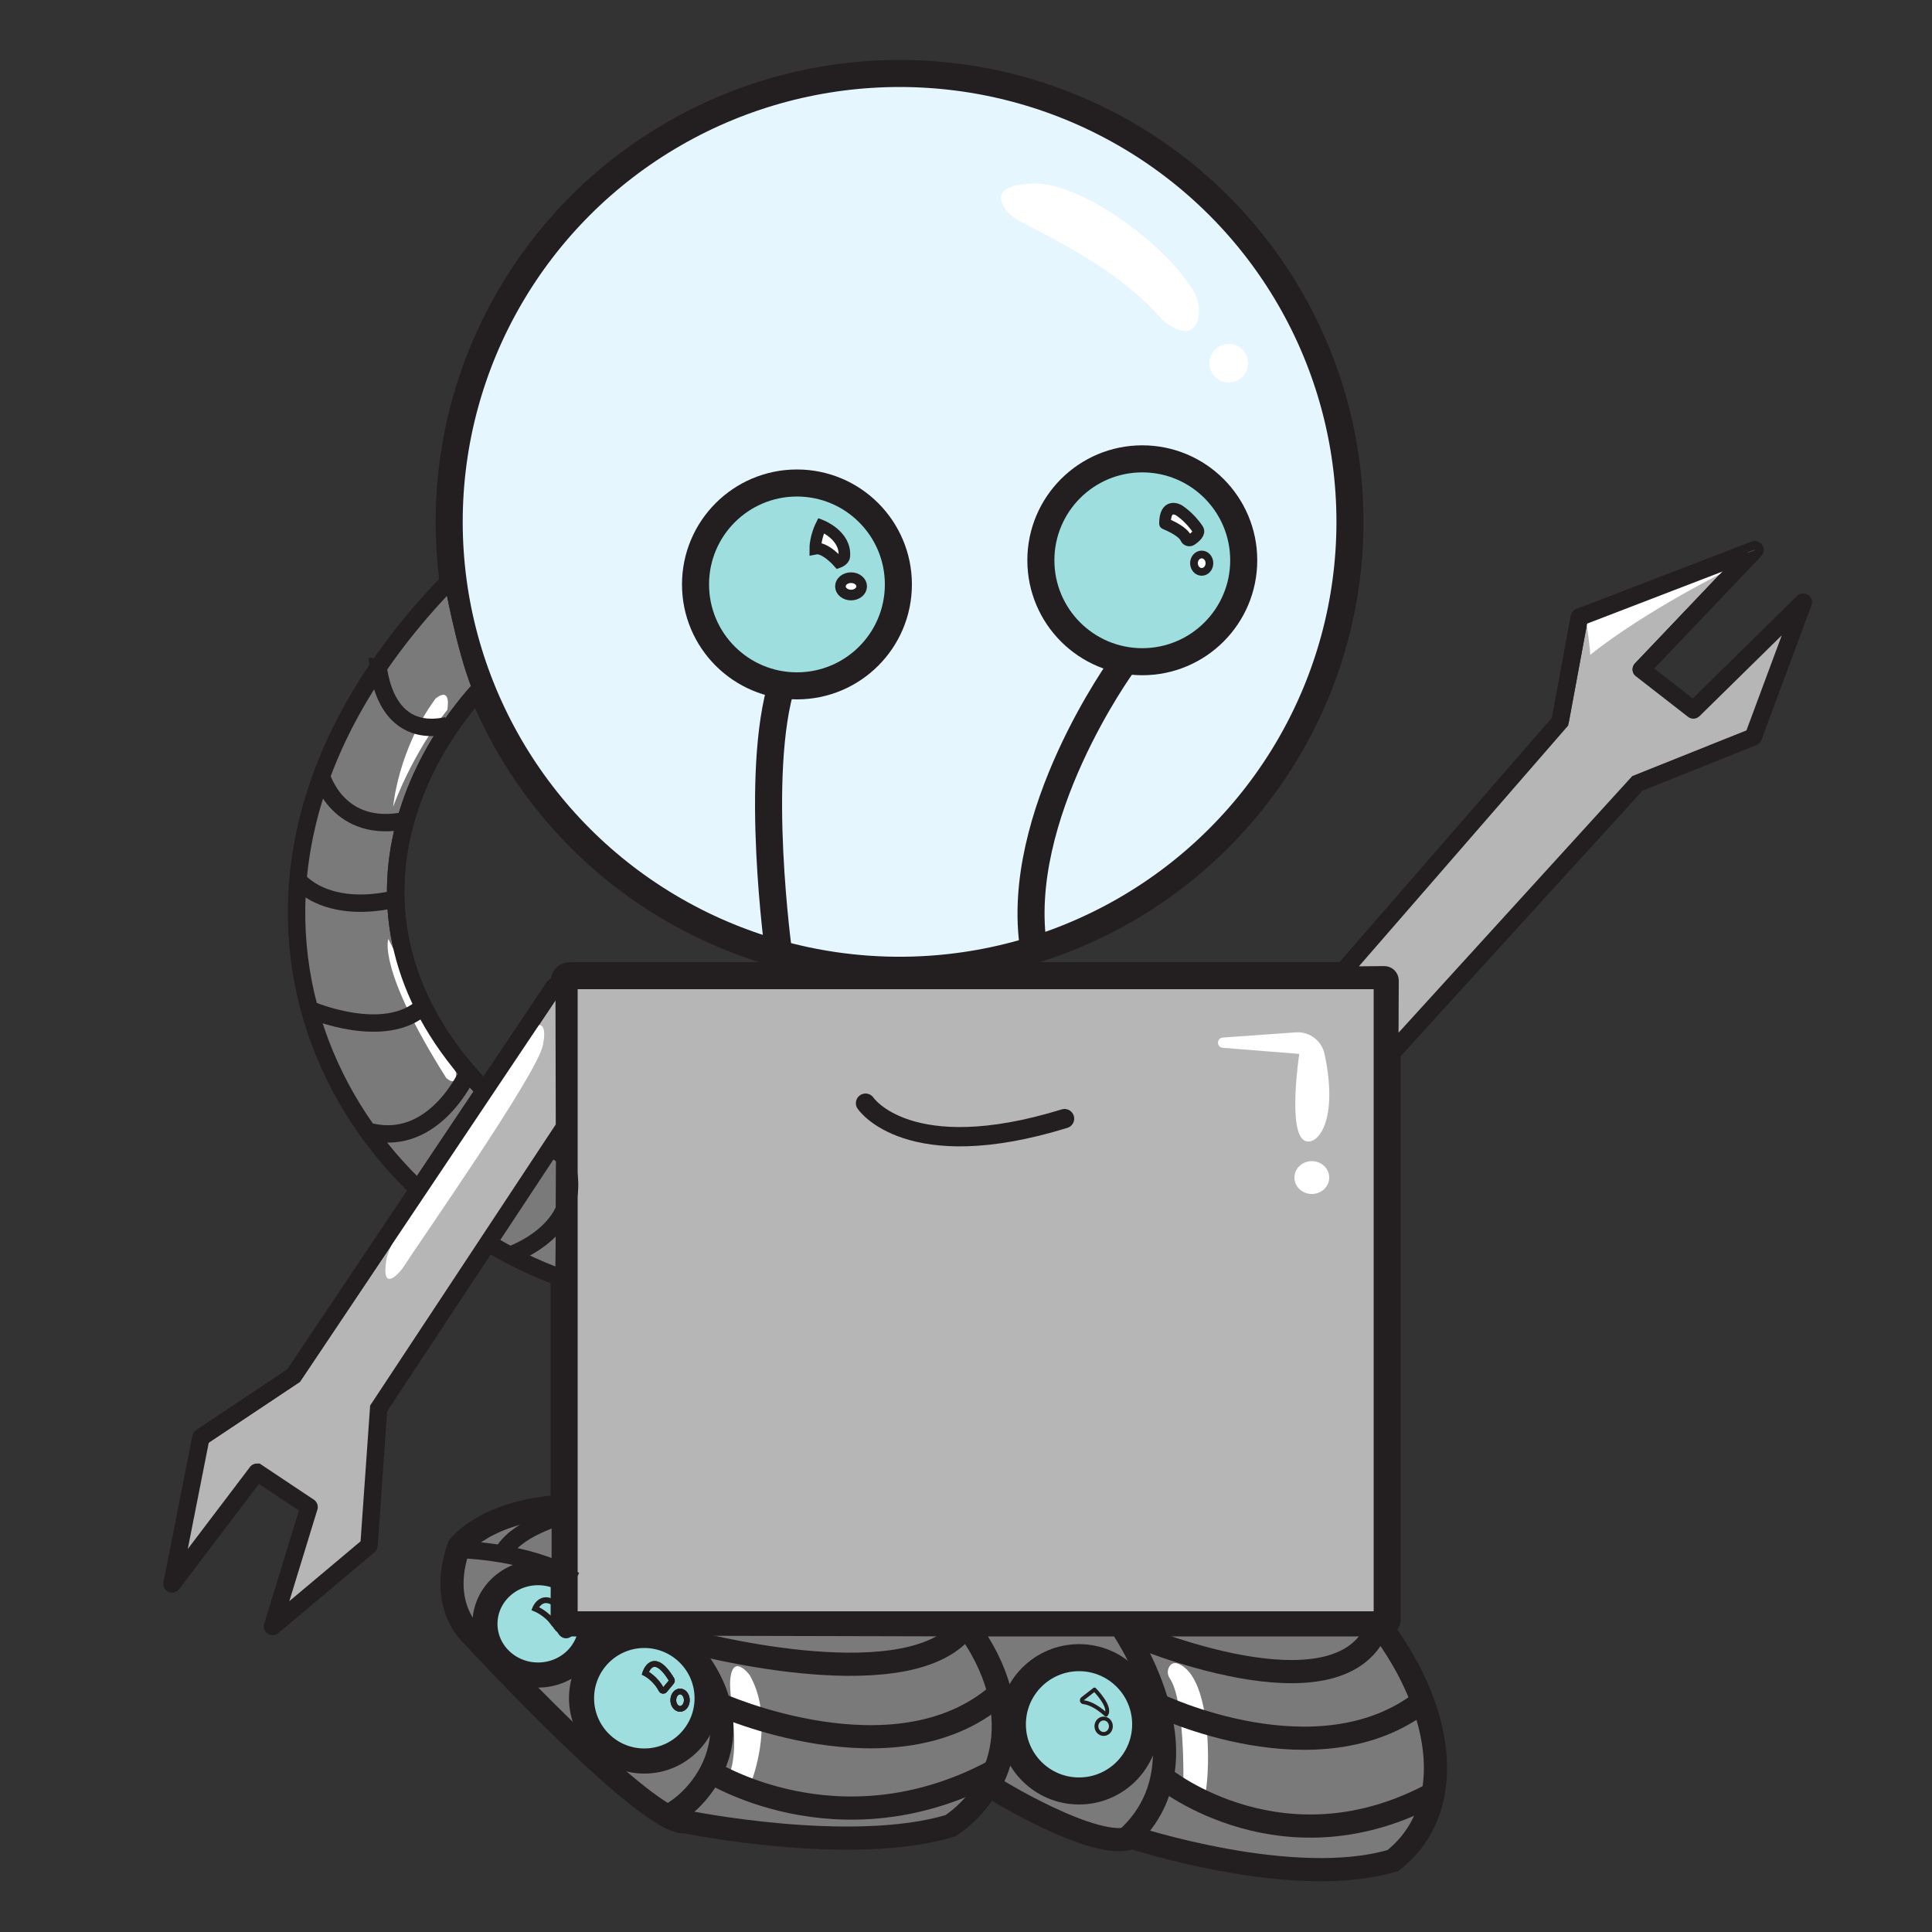 <?xml version="1.0" encoding="utf-8"?>
<!-- Generator: Adobe Illustrator 24.1.0, SVG Export Plug-In . SVG Version: 6.00 Build 0)  -->
<svg version="1.1" xmlns="http://www.w3.org/2000/svg" xmlns:xlink="http://www.w3.org/1999/xlink" x="0px" y="0px"
	 viewBox="0 0 1000 1000" style="enable-background:new 0 0 1000 1000;" xml:space="preserve">
<rect x="0" y="0" width="1000" height="1000" fill="#333333" stroke="none"/>
<style type="text/css">
	.st0{fill:#E6F6FF;stroke:#231F20;stroke-width:14;stroke-miterlimit:10;}
	.st1{fill:none;stroke:#231F20;stroke-width:14;stroke-miterlimit:10;}
	.st2{fill:#9EDEDE;stroke:#231F20;stroke-width:14;stroke-miterlimit:10;}
	.st3{fill:#B6B6B6;stroke:#231F20;stroke-width:14;stroke-miterlimit:10;}
	.st4{fill:#B6B6B6;stroke:#231F20;stroke-width:9;stroke-miterlimit:10;}
	.st5{fill:#FFFFFF;}
	.st6{fill:#7A7A7A;stroke:#231F20;stroke-width:9;stroke-miterlimit:10;}
	.st7{fill:none;stroke:#231F20;stroke-width:9;stroke-miterlimit:10;}
	.st8{fill:#7A7A7A;stroke:#231F20;stroke-width:12;stroke-miterlimit:10;}
	.st9{fill:none;stroke:#231F20;stroke-width:12;stroke-miterlimit:10;}
	.st10{fill:#7A7A7A;stroke:#231F20;stroke-width:12;stroke-linecap:square;stroke-miterlimit:10;}
	.st11{fill:#9EDEDE;stroke:#231F20;stroke-width:13;stroke-miterlimit:10;}
	.st12{fill:none;stroke:#D1D3D4;stroke-width:20;stroke-linecap:round;stroke-linejoin:round;stroke-miterlimit:10;}
	.st13{fill:none;stroke:#231F20;stroke-width:10;stroke-linecap:round;stroke-miterlimit:10;}
	.st14{fill:none;stroke:#231F20;stroke-width:2;stroke-linecap:round;stroke-linejoin:round;stroke-miterlimit:10;}
	.st15{fill:none;stroke:#231F20;stroke-width:2;stroke-miterlimit:10;}
	.st16{fill:none;stroke:#231F20;stroke-width:3;stroke-miterlimit:10;}
	.st17{fill:#FFFFFF;stroke:#231F20;stroke-width:4;stroke-miterlimit:10;}
	.st18{fill:#FFFFFF;stroke:#231F20;stroke-width:6;stroke-linejoin:round;stroke-miterlimit:10;}
	.st19{fill:#FFFFFF;stroke:#231F20;stroke-width:6;stroke-miterlimit:10;}
	.st20{fill:#FFFFFF;stroke:#231F20;stroke-width:5.5;stroke-miterlimit:10;}
</style>
<g id="Layer_2">
	<ellipse class="st0" cx="465.62" cy="270.12" rx="233.12" ry="232.09"/>
	<path class="st1" d="M403.11,493.92c0,0-13.11-93.92,1.89-140.92"/>
	<path class="st1" d="M581,344c0,0-56.89,78.28-45.94,147.14"/>
	<circle class="st2" cx="591.25" cy="290" r="52.5"/>
	<circle class="st2" cx="412.5" cy="302.5" r="52.5"/>
	<path class="st3" d="M715,841H295c-1.66,0-3-1.34-3-3V508c0-1.66,1.34-3,3-3h420c1.66,0,3,1.34,3,3v330
		C718,839.66,716.66,841,715,841z"/>
	<path class="st4" d="M693.4,504.77L807.5,373.5l10-53.99c0-0.01,0.01-0.02,0.02-0.02l90.78-34.92c0.05-0.02,0.09,0.04,0.05,0.08
		l-58.83,61.82c-0.01,0.01-0.01,0.03,0,0.04l26.96,20.97c0.01,0.01,0.02,0.01,0.03,0l56.82-55.83c0.04-0.04,0.1,0,0.08,0.05
		l-25.92,69.78c0,0.01-0.01,0.01-0.01,0.01l-59.99,24L719.34,546.19l0.15-38.64c0.01-1.67-1.36-3.03-3.03-3.01L693.4,504.77z"/>
	<path class="st5" d="M821,321c0,0,2.5,17.5,2,18c29.5-23.5,72.5-44.5,72.5-44.5l1.56-4.19L821,321z"/>
	<path class="st6" d="M292,662c-125-44-208-210-57.84-363c0,0,6.33,36.28,14.8,57C197,413,169,515,292.36,598.72L292,662z"/>
	<path class="st5" d="M203.5,417.5c0,0,2.5-29.5,22-56c8.5-6.5,6,6,6,6S215,387,203.5,417.5z"/>
	<path class="st7" d="M195.34,340.53c0,0,0.52,42.65,36.09,35.06"/>
	<path class="st7" d="M166.34,401.53c0,0,8.52,30.65,44.09,23.06"/>
	<path class="st7" d="M154.34,455.53c0,0,13.52,17.65,49.09,10.06"/>
	<path class="st5" d="M201,486c0,0-6,15,30,72c6,5,5-3,5-3L201,486z"/>
	<path class="st7" d="M160.34,522.53c0,0,39.16,16.97,59.09-1.94"/>
	<path class="st7" d="M241.74,556.04c0,0-16.75,37.35-49.49,29.9"/>
	<path class="st7" d="M263.39,649.87c0,0,42.61-13.87,28.61-50.87"/>
	<path class="st8" d="M714,841c35,46,39.5,96.5,7,122c-51.5,15.5-135-12-135-12c-18,8-73.81-26.32-74-27c0,0,24-35-12-83H714z"/>
	<path class="st9" d="M584,951c45-42-5.08-111.4-5.08-111.4"/>
	<circle class="st2" cx="558.5" cy="892.5" r="34.5"/>
	<path class="st9" d="M586.2,845.82c0,0,106.3,45.68,126.55-3.12"/>
	<path class="st5" d="M605.45,868.69c-1.26-1.83-1.35-4.31-0.14-6.17c1.19-1.83,3.44-2.83,7.69,0.48c13.5,10.5,13.5,50.5,11,65
		l-11.5-5.5C612.5,922.5,613.39,880.24,605.45,868.69z"/>
	<path class="st7" d="M234.16,299c0,0,6.33,36.28,14.8,57C197,413,169,515,292.36,598.72L292,662"/>
	<path class="st9" d="M599.5,882.5c0,0,83,40,137-2"/>
	<path class="st4" d="M286.53,511.17L152,712l-47.99,31.99C104,744,104,744,104,744.01l-14.96,75.78c-0.01,0.05,0.06,0.08,0.09,0.04
		l43.85-57.81c0.01-0.01,0.02-0.01,0.03-0.01l26.96,17.98c0.01,0.01,0.01,0.02,0.01,0.03l-18.94,61.82
		c-0.01,0.05,0.04,0.08,0.08,0.05l49.86-41.88c0.01,0,0.01-0.01,0.01-0.02l5-70.99l96.18-145.66l-0.16-70.51
		C292.02,509.87,288.18,508.71,286.53,511.17z"/>
	<path class="st9" d="M602.5,920.5c0,0,62.5,50.5,141,7"/>
	<path class="st10" d="M500,841c32.5,44.5,20,85-8,104c-51.5,15.5-137-2-137-2c-19.5,2.5-110.5-96.5-110.5-96.5s-18-15-7-46
		c0,0,14.05-18.68,54.02-20.84l-0.02,57.85c0,1.65,1.34,3,2.99,3L500,841z"/>
	<circle class="st11" cx="333.5" cy="879" r="32.5"/>
	<path class="st11" d="M306,840.5c0.36,0-7.15,0-11.5,0c-1.66,0-3-1.34-3-3c0-6.24,0.02-20.07,0.11-20.3
		c-3.9-2.04-8.36-3.2-13.11-3.2c-15.19,0-27.5,11.86-27.5,26.5s12.31,26.5,27.5,26.5S306,855.14,306,840.5z"/>
	<path class="st7" d="M237,802c0,0,31.06,0.46,54.03,11.73"/>
	<path class="st7" d="M291.5,784.5c0,0-26.01,6.69-32.01,20.85"/>
	<path class="st9" d="M345.22,940.24C365,931,398,889,345,842"/>
	<path class="st5" d="M273.15,533.41c0,0,11.38-10.09,7.85,7.59c-3,15-64,102-72.11,114.68c-0.94,1.47-2.08,2.79-3.35,3.98
		c-3.05,2.86-7.6,5.4-5.54-7.67C203,633,273.15,533.41,273.15,533.41"/>
	<path class="st9" d="M497,845c-32,34-140.28,4.65-140.28,4.65"/>
	<path class="st5" d="M388,867c0,0-8.5-11.52-10,2c-1,9,5,33,0,48l11,5C393,911,399,886,388,867z"/>
	<path class="st9" d="M372,882c0,0,91,41,144.28-4.58"/>
	<path class="st9" d="M366,916c0,0,67,44,148,1"/>
	<path class="st4" d="M908.35,284.66l-58.83,61.82c-0.01,0.01-0.01,0.03,0,0.04"/>
	<path class="st4" d="M817.51,319.49l90.78-34.92c0.05-0.02,0.09,0.04,0.05,0.08"/>
	<path class="st4" d="M807.5,373.5l10-53.99c0-0.01,0.01-0.02,0.02-0.02"/>
	<path class="st7" d="M292.02,512.83c-0.01-2.96-3.84-4.12-5.49-1.66L152,712l-47.99,31.99"/>
</g>
<g id="Layer_3">
	<path class="st12" d="M678,586"/>
	<path class="st13" d="M448,571c0,0,22,33,103,8"/>
	<path class="st5" d="M672.5,545.5c0,0-6.24,41.04,3,45c6.32,2.71,17.53-10.07,10.08-44.95c-1.48-6.92-7.83-11.71-14.89-11.2
		l-37.79,2.7c-3.26,0.23-3.29,5.02-0.03,5.28L672.5,545.5z"/>
	<ellipse class="st5" cx="679" cy="609.5" rx="9" ry="8.5"/>
	<path class="st14" d="M560.34,879.29l6.16-4.79c0,0,9,9,6,13c-5.29-4.76-9.18-6.16-11.67-6.43
		C559.94,880.98,559.63,879.84,560.34,879.29z"/>
	<ellipse class="st15" cx="571.25" cy="893.5" rx="3.75" ry="4"/>
	<path class="st16" d="M334,866c0,0,3.9-12.68,13.63,3.38c0.22,0.36,0.19,0.84-0.09,1.17L344,874.8c-0.46,0.55-1.32,0.45-1.65-0.18
		C339.21,868.61,334,866,334,866z"/>
	<ellipse class="st16" cx="352" cy="880" rx="3.5" ry="4.5"/>
	<path class="st16" d="M334,866c0,0,3.9-12.68,13.63,3.38c0.22,0.36,0.19,0.84-0.09,1.17L344,874.8c-0.46,0.55-1.32,0.45-1.65-0.18
		C339.21,868.61,334,866,334,866z"/>
	<ellipse class="st16" cx="352" cy="880" rx="3.5" ry="4.5"/>
	<path class="st16" d="M277,832.6c0,0,4.53-11.62,15.83,3.1c0.26,0.33,0.22,0.77-0.1,1.07l-4.12,3.9c-0.53,0.5-1.53,0.41-1.91-0.16
		C283.05,834.99,277,832.6,277,832.6z"/>
	<ellipse class="st16" cx="293" cy="842" rx="3.5" ry="4.5"/>
	<circle class="st5" cx="636" cy="188" r="10"/>
	<path class="st5" d="M527.97,114.53c-2.97-1.53-5.62-3.68-7.59-6.38c-3.56-4.88-5.27-11.88,12.62-13.15
		c26.21-1.87,70.81,32.17,84.62,55.4c2.24,3.77,3.37,8.14,2.87,12.49c-0.75,6.49-4.65,12.07-15.05,5.53
		c-1.98-1.25-3.75-2.82-5.32-4.55C581.1,142.86,558.43,130.27,527.97,114.53z"/>
	<ellipse class="st17" cx="622" cy="291.5" rx="4" ry="4.5"/>
	<path class="st18" d="M610,264c0,0,5.53,3.29,10,10c1.21,1.81-1.23,3.99-3.35,5.43c-1.02,0.69-2.41,0.24-2.86-0.91
		c-0.75-1.92-4.09-4.72-10.8-7.51C603,260,610,264,610,264z"/>
	<path class="st19" d="M425,272c0,0,13,5,12,16c-0.18,1.99-3,3-3,3s-7-8-12-7C422,278,425,272,425,272z"/>
	<ellipse class="st20" cx="440.5" cy="303.5" rx="5.5" ry="4.5"/>
</g>
</svg>
